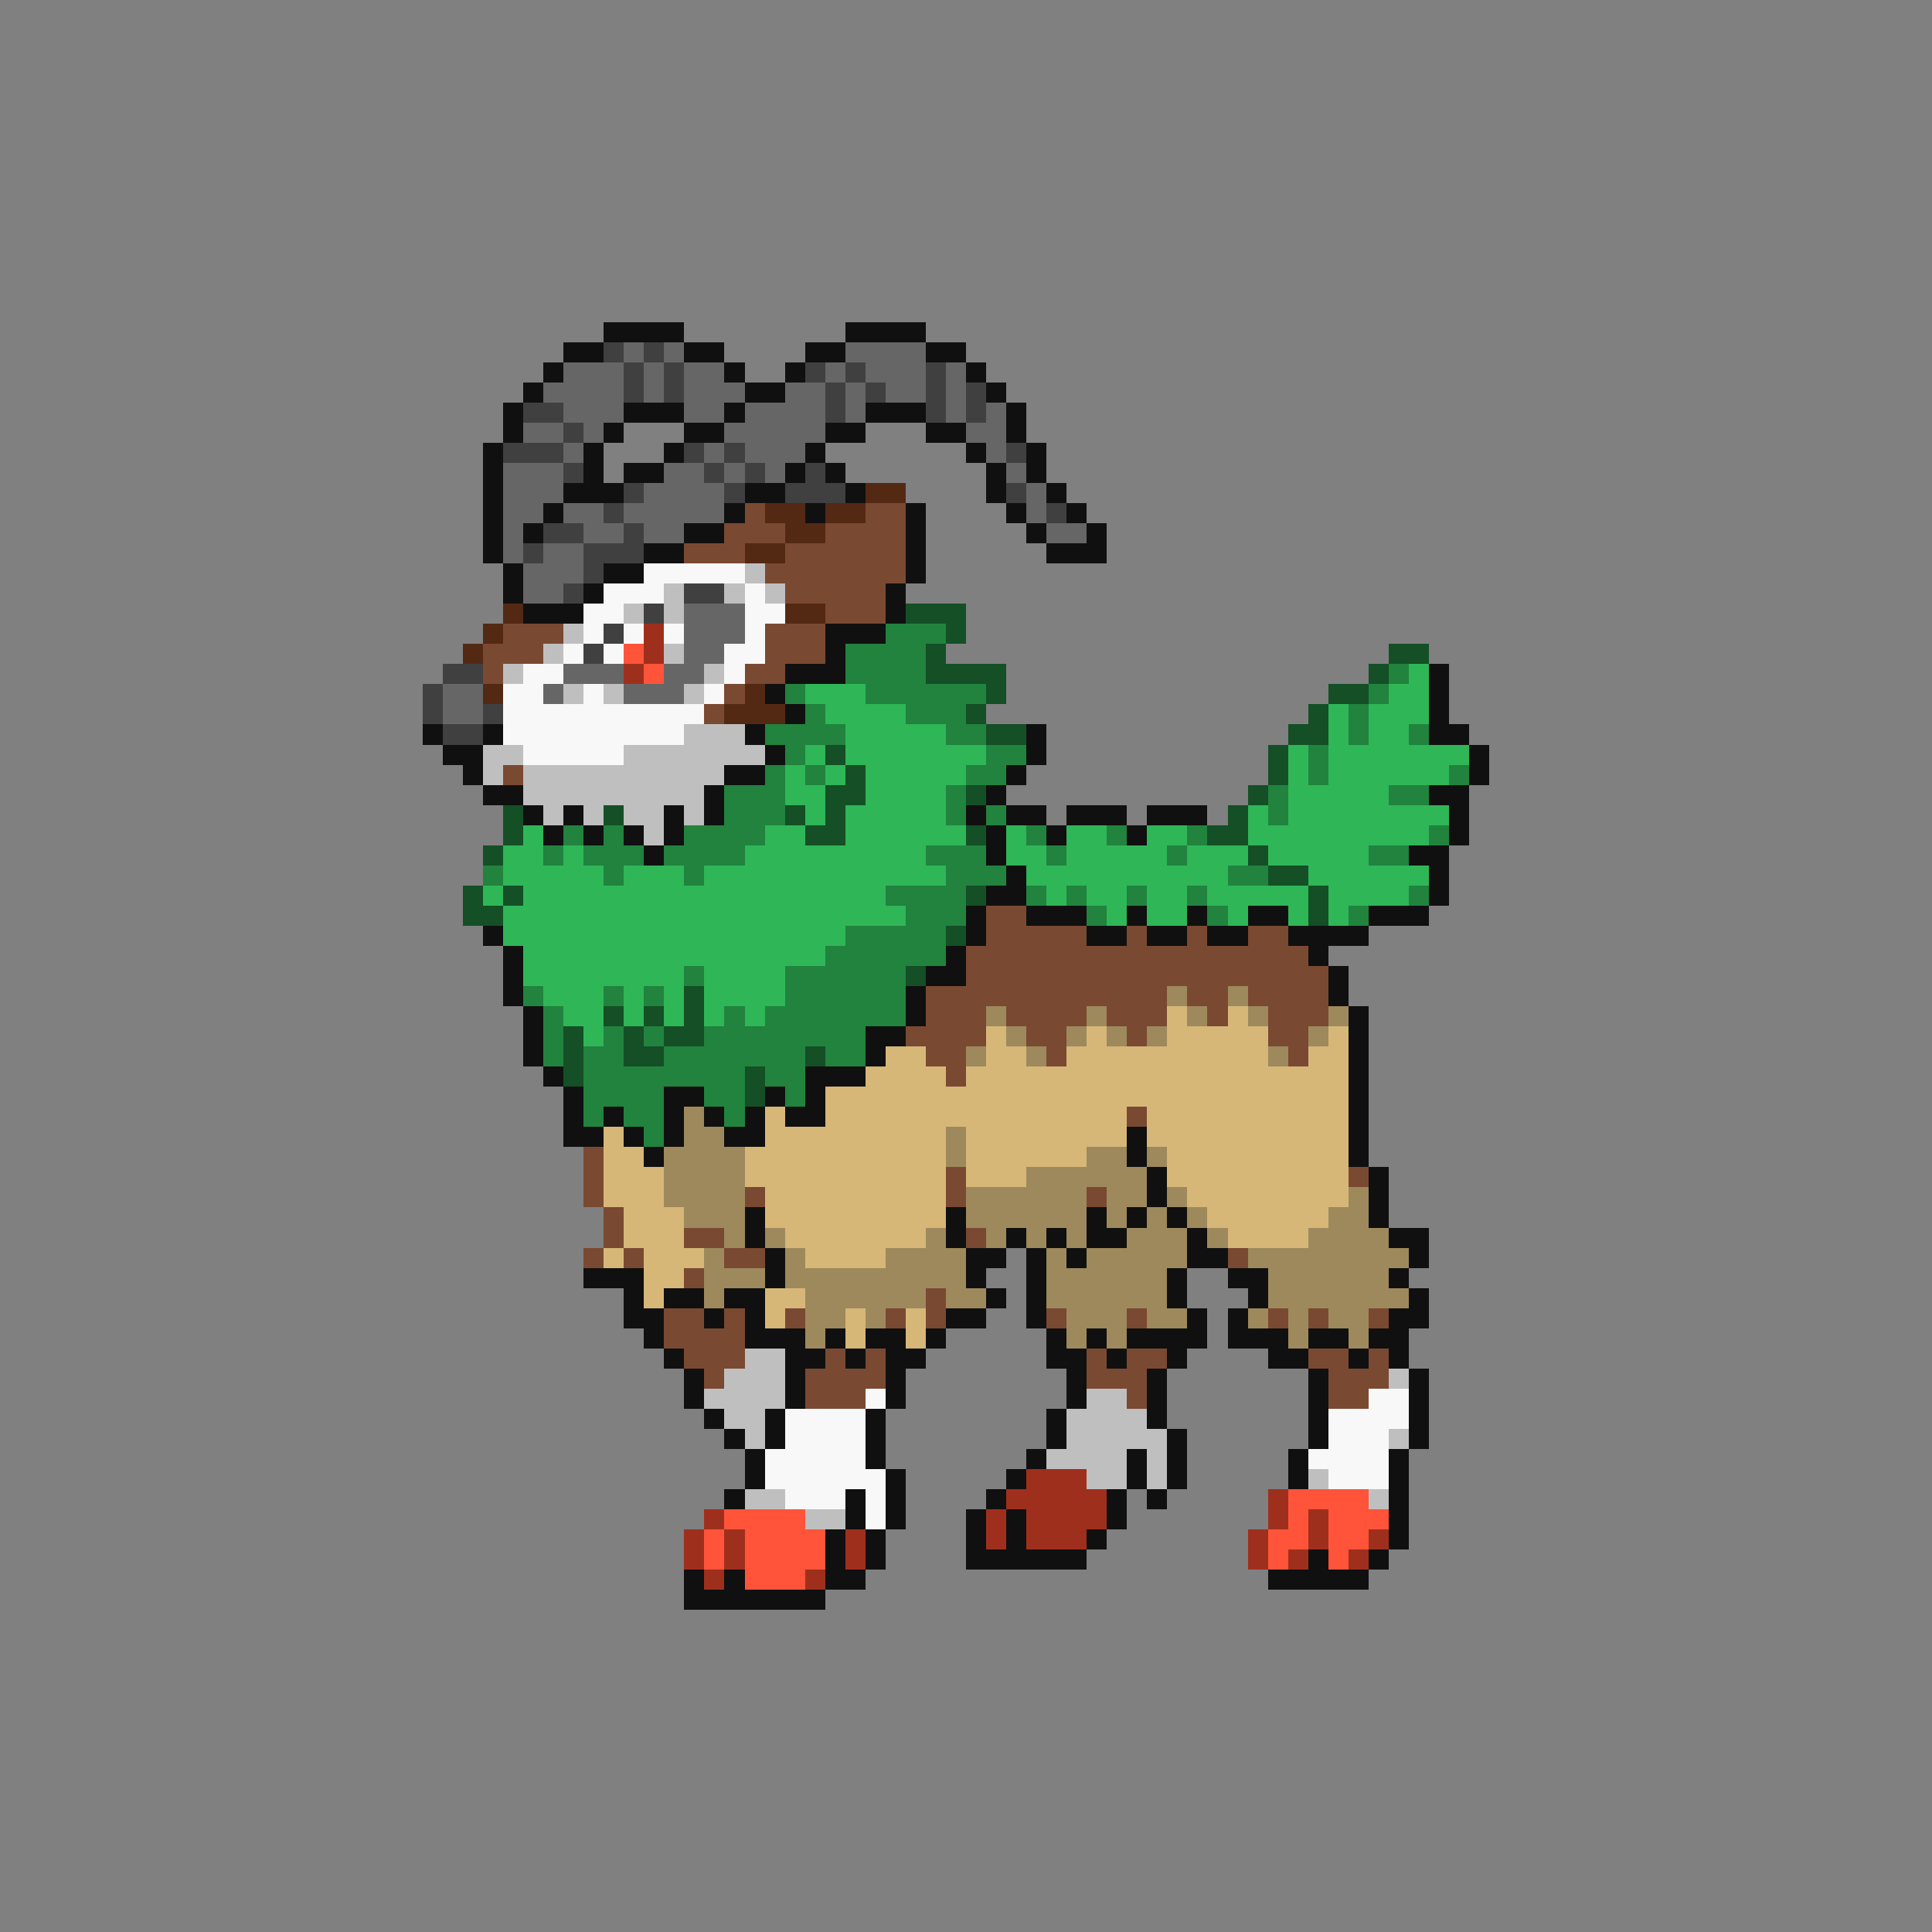 <svg xmlns="http://www.w3.org/2000/svg" viewBox="0 -0.5 96 96" shape-rendering="crispEdges">
<rect x="0" y="-0.5" width="96" height="96" fill="#808080" stroke="none"/>
<path stroke="#101010" d="M30 16h4M42 16h4M28 17h2M34 17h2M40 17h2M46 17h2M27 18h1M36 18h1M39 18h1M48 18h1M26 19h1M37 19h2M49 19h1M25 20h1M31 20h3M36 20h1M43 20h3M50 20h1M25 21h1M30 21h1M34 21h2M41 21h2M46 21h2M50 21h1M24 22h1M29 22h1M33 22h1M40 22h1M48 22h1M51 22h1M24 23h1M29 23h1M31 23h2M39 23h1M41 23h1M49 23h1M51 23h1M24 24h1M28 24h3M37 24h2M42 24h1M49 24h1M52 24h1M24 25h1M27 25h1M36 25h1M40 25h1M45 25h1M50 25h1M53 25h1M24 26h1M26 26h1M34 26h2M45 26h1M51 26h1M54 26h1M24 27h1M32 27h2M45 27h1M52 27h3M25 28h1M30 28h2M45 28h1M25 29h1M29 29h1M44 29h1M26 30h3M44 30h1M41 31h3M41 32h1M39 33h3M71 33h1M38 34h1M71 34h1M39 35h1M71 35h1M21 36h1M24 36h1M37 36h1M51 36h1M71 36h2M22 37h2M38 37h1M51 37h1M73 37h1M23 38h1M36 38h2M50 38h1M73 38h1M24 39h2M35 39h1M49 39h1M71 39h2M26 40h1M28 40h1M33 40h1M35 40h1M48 40h1M50 40h2M53 40h3M57 40h3M72 40h1M27 41h1M29 41h1M31 41h1M33 41h1M49 41h1M52 41h1M56 41h1M72 41h1M32 42h1M49 42h1M70 42h2M50 43h1M71 43h1M49 44h2M71 44h1M48 45h1M51 45h3M56 45h1M59 45h1M62 45h2M68 45h3M24 46h1M48 46h1M54 46h2M57 46h2M60 46h2M64 46h4M25 47h1M47 47h1M65 47h1M25 48h1M46 48h2M66 48h1M25 49h1M45 49h1M66 49h1M26 50h1M45 50h1M67 50h1M26 51h1M43 51h2M67 51h1M26 52h1M43 52h1M67 52h1M27 53h1M40 53h3M67 53h1M28 54h1M33 54h2M38 54h1M40 54h1M67 54h1M28 55h1M30 55h1M33 55h1M35 55h1M37 55h1M39 55h2M67 55h1M28 56h2M31 56h1M33 56h1M36 56h2M56 56h1M67 56h1M32 57h1M56 57h1M67 57h1M57 58h1M68 58h1M57 59h1M68 59h1M37 60h1M47 60h1M54 60h1M56 60h1M58 60h1M68 60h1M37 61h1M47 61h1M50 61h1M52 61h1M54 61h2M59 61h1M69 61h2M38 62h1M48 62h2M51 62h1M53 62h1M59 62h2M70 62h1M29 63h3M38 63h1M48 63h1M51 63h1M58 63h1M61 63h2M69 63h1M31 64h1M33 64h2M36 64h2M49 64h1M51 64h1M58 64h1M62 64h1M70 64h1M31 65h2M35 65h1M37 65h1M47 65h2M51 65h1M59 65h1M61 65h1M69 65h2M32 66h1M37 66h3M41 66h1M43 66h2M46 66h1M52 66h1M54 66h1M56 66h4M61 66h3M65 66h2M68 66h2M33 67h1M39 67h2M42 67h1M44 67h2M52 67h2M55 67h1M58 67h1M63 67h2M67 67h1M69 67h1M34 68h1M39 68h1M44 68h1M53 68h1M57 68h1M65 68h1M70 68h1M34 69h1M39 69h1M44 69h1M53 69h1M57 69h1M65 69h1M70 69h1M35 70h1M38 70h1M43 70h1M52 70h1M57 70h1M65 70h1M70 70h1M36 71h1M38 71h1M43 71h1M52 71h1M58 71h1M65 71h1M70 71h1M37 72h1M43 72h1M51 72h1M56 72h1M58 72h1M64 72h1M69 72h1M37 73h1M44 73h1M50 73h1M56 73h1M58 73h1M64 73h1M69 73h1M36 74h1M42 74h1M44 74h1M49 74h1M55 74h1M57 74h1M69 74h1M42 75h1M44 75h1M48 75h1M50 75h1M55 75h1M69 75h1M41 76h1M43 76h1M48 76h1M50 76h1M54 76h1M69 76h1M41 77h1M43 77h1M48 77h6M65 77h1M68 77h1M34 78h1M36 78h1M41 78h2M63 78h5M34 79h7" />
<path stroke="#404040" d="M30 17h1M32 17h1M31 18h1M33 18h1M40 18h1M42 18h1M46 18h1M31 19h1M33 19h1M41 19h1M43 19h1M46 19h1M48 19h1M26 20h2M41 20h1M46 20h1M48 20h1M28 21h1M25 22h3M34 22h1M36 22h1M50 22h1M28 23h1M35 23h1M37 23h1M40 23h1M31 24h1M36 24h1M39 24h3M50 24h1M30 25h1M52 25h1M27 26h2M31 26h1M26 27h1M29 27h3M29 28h1M28 29h1M34 29h2M32 30h1M30 31h1M29 32h1M22 33h2M21 34h1M21 35h1M24 35h1M22 36h2" />
<path stroke="#666666" d="M31 17h1M33 17h1M42 17h4M28 18h3M32 18h1M34 18h2M41 18h1M43 18h3M47 18h1M27 19h4M32 19h1M34 19h3M39 19h2M42 19h1M44 19h2M47 19h1M28 20h3M34 20h2M37 20h4M42 20h1M47 20h1M49 20h1M26 21h2M29 21h1M36 21h5M48 21h2M28 22h1M35 22h1M37 22h3M49 22h1M25 23h3M33 23h2M36 23h1M38 23h1M50 23h1M25 24h3M32 24h4M51 24h1M25 25h2M28 25h2M31 25h5M51 25h1M25 26h1M29 26h2M32 26h2M52 26h2M25 27h1M27 27h2M26 28h3M26 29h2M34 30h3M34 31h3M34 32h2M28 33h3M33 33h2M22 34h2M27 34h1M31 34h3M22 35h2" />
<path stroke="#542914" d="M43 24h2M38 25h2M41 25h2M39 26h2M37 27h2M25 30h1M39 30h2M24 31h1M23 32h1M24 34h1M37 34h1M36 35h3" />
<path stroke="#7a4932" d="M37 25h1M43 25h2M36 26h3M41 26h4M34 27h3M39 27h6M38 28h7M39 29h5M41 30h3M25 31h3M38 31h3M24 32h3M38 32h3M24 33h1M37 33h2M36 34h1M35 35h1M25 38h1M49 45h2M49 46h5M56 46h1M59 46h1M62 46h2M48 47h17M48 48h18M46 49h12M59 49h2M62 49h4M46 50h3M50 50h4M55 50h3M60 50h1M63 50h3M45 51h4M51 51h2M56 51h1M63 51h2M46 52h2M52 52h1M64 52h1M47 53h1M56 55h1M29 57h1M29 58h1M47 58h1M67 58h1M29 59h1M37 59h1M47 59h1M54 59h1M30 60h1M30 61h1M34 61h2M48 61h1M29 62h1M31 62h1M36 62h2M61 62h1M34 63h1M46 64h1M33 65h2M36 65h1M39 65h1M44 65h1M46 65h1M52 65h1M56 65h1M63 65h1M65 65h1M68 65h1M33 66h4M34 67h3M41 67h1M43 67h1M54 67h1M56 67h2M65 67h2M68 67h1M35 68h1M40 68h4M54 68h3M66 68h3M40 69h3M56 69h1M66 69h2" />
<path stroke="#f8f8f8" d="M32 28h5M30 29h3M37 29h1M29 30h2M37 30h2M29 31h1M31 31h1M33 31h1M37 31h1M28 32h1M30 32h1M36 32h2M26 33h2M36 33h1M25 34h2M29 34h1M35 34h1M25 35h10M25 36h9M26 37h5M43 69h1M68 69h2M39 70h4M66 70h4M39 71h4M66 71h3M38 72h5M65 72h4M38 73h6M66 73h3M39 74h3M43 74h1M43 75h1" />
<path stroke="#bfbfbf" d="M37 28h1M33 29h1M36 29h1M38 29h1M31 30h1M33 30h1M28 31h1M27 32h1M33 32h1M25 33h1M35 33h1M28 34h1M30 34h1M34 34h1M34 36h3M24 37h2M31 37h7M24 38h1M26 38h10M26 39h9M27 40h1M29 40h1M31 40h2M34 40h1M32 41h1M37 67h2M36 68h3M69 68h1M35 69h4M54 69h2M36 70h2M53 70h4M37 71h1M53 71h5M69 71h1M52 72h4M57 72h1M54 73h2M57 73h1M65 73h1M37 74h2M68 74h1M40 75h2" />
<path stroke="#144f26" d="M45 30h3M47 31h1M46 32h1M69 32h2M46 33h4M68 33h1M49 34h1M66 34h2M48 35h1M65 35h1M49 36h2M64 36h2M41 37h1M63 37h1M42 38h1M63 38h1M41 39h2M48 39h1M62 39h1M25 40h1M30 40h1M39 40h1M41 40h1M61 40h1M25 41h1M40 41h2M48 41h1M60 41h2M24 42h1M62 42h1M63 43h2M23 44h1M25 44h1M48 44h1M65 44h1M23 45h2M65 45h1M47 46h1M45 48h1M34 49h1M30 50h1M32 50h1M34 50h1M28 51h1M31 51h1M33 51h2M28 52h1M31 52h2M40 52h1M28 53h1M37 53h1M37 54h1" />
<path stroke="#9f2f1d" d="M32 31h1M32 32h1M31 33h1M51 73h3M50 74h5M63 74h1M35 75h1M49 75h1M51 75h4M63 75h1M65 75h1M34 76h1M36 76h1M42 76h1M49 76h1M51 76h3M62 76h1M65 76h1M68 76h1M34 77h1M36 77h1M42 77h1M62 77h1M64 77h1M67 77h1M35 78h1M40 78h1" />
<path stroke="#21833e" d="M44 31h3M42 32h4M42 33h4M69 33h1M39 34h1M43 34h6M68 34h1M40 35h1M45 35h3M67 35h1M38 36h4M47 36h2M67 36h1M70 36h1M39 37h1M49 37h2M65 37h1M38 38h1M40 38h1M48 38h2M65 38h1M72 38h1M36 39h3M47 39h1M63 39h1M69 39h2M36 40h3M47 40h1M49 40h1M63 40h1M28 41h1M30 41h1M34 41h4M51 41h1M55 41h1M59 41h1M71 41h1M27 42h1M29 42h3M33 42h4M46 42h3M52 42h1M58 42h1M68 42h2M24 43h1M30 43h1M34 43h1M47 43h3M61 43h2M44 44h4M51 44h1M53 44h1M56 44h1M59 44h1M70 44h1M45 45h3M54 45h1M60 45h1M67 45h1M42 46h5M41 47h6M34 48h1M39 48h6M26 49h1M30 49h1M32 49h1M39 49h6M27 50h1M36 50h1M38 50h7M27 51h1M30 51h1M32 51h1M35 51h8M27 52h1M29 52h2M33 52h7M41 52h2M29 53h8M38 53h2M29 54h4M35 54h2M39 54h1M29 55h1M31 55h2M36 55h1M32 56h1" />
<path stroke="#ff543a" d="M31 32h1M32 33h1M64 74h4M36 75h4M64 75h1M66 75h3M35 76h1M37 76h4M63 76h2M66 76h2M35 77h1M37 77h4M63 77h1M66 77h1M37 78h3" />
<path stroke="#2fb657" d="M70 33h1M40 34h3M69 34h2M41 35h4M66 35h1M68 35h3M42 36h5M66 36h1M68 36h2M40 37h1M42 37h7M64 37h1M66 37h7M39 38h1M41 38h1M43 38h5M64 38h1M66 38h6M39 39h2M43 39h4M64 39h5M40 40h1M42 40h5M62 40h1M64 40h8M26 41h1M38 41h2M42 41h6M50 41h1M53 41h2M57 41h2M62 41h9M25 42h2M28 42h1M37 42h9M50 42h2M53 42h5M59 42h3M63 42h5M25 43h5M31 43h3M35 43h12M51 43h10M65 43h6M24 44h1M26 44h18M52 44h1M54 44h2M57 44h2M60 44h5M66 44h4M25 45h20M55 45h1M57 45h2M61 45h1M64 45h1M66 45h1M25 46h17M26 47h15M26 48h8M35 48h4M27 49h3M31 49h1M33 49h1M35 49h4M28 50h2M31 50h1M33 50h1M35 50h1M37 50h1M29 51h1" />
<path stroke="#9e895c" d="M58 49h1M61 49h1M49 50h1M54 50h1M59 50h1M62 50h1M66 50h1M50 51h1M53 51h1M55 51h1M57 51h1M65 51h1M48 52h1M51 52h1M63 52h1M34 55h1M34 56h2M47 56h1M33 57h4M47 57h1M54 57h2M57 57h1M33 58h4M51 58h6M33 59h4M48 59h6M55 59h2M58 59h1M67 59h1M34 60h3M48 60h6M55 60h1M57 60h1M59 60h1M66 60h2M36 61h1M38 61h1M46 61h1M49 61h1M51 61h1M53 61h1M56 61h3M60 61h1M65 61h4M35 62h1M39 62h1M44 62h4M52 62h1M54 62h5M62 62h8M35 63h3M39 63h9M52 63h6M63 63h6M35 64h1M40 64h6M47 64h2M52 64h6M63 64h7M40 65h2M43 65h1M53 65h3M57 65h2M62 65h1M64 65h1M66 65h2M40 66h1M53 66h1M55 66h1M64 66h1M67 66h1" />
<path stroke="#d6b778" d="M58 50h1M61 50h1M49 51h1M54 51h1M58 51h5M66 51h1M44 52h2M49 52h2M53 52h10M65 52h2M43 53h4M48 53h19M41 54h26M38 55h1M41 55h15M57 55h10M30 56h1M38 56h9M48 56h8M57 56h10M30 57h2M37 57h10M48 57h6M58 57h9M30 58h3M37 58h10M48 58h3M58 58h9M30 59h3M38 59h9M59 59h8M31 60h3M38 60h9M60 60h6M31 61h3M39 61h7M61 61h4M30 62h1M32 62h3M40 62h4M32 63h2M32 64h1M38 64h2M38 65h1M42 65h1M45 65h1M42 66h1M45 66h1" />
</svg>